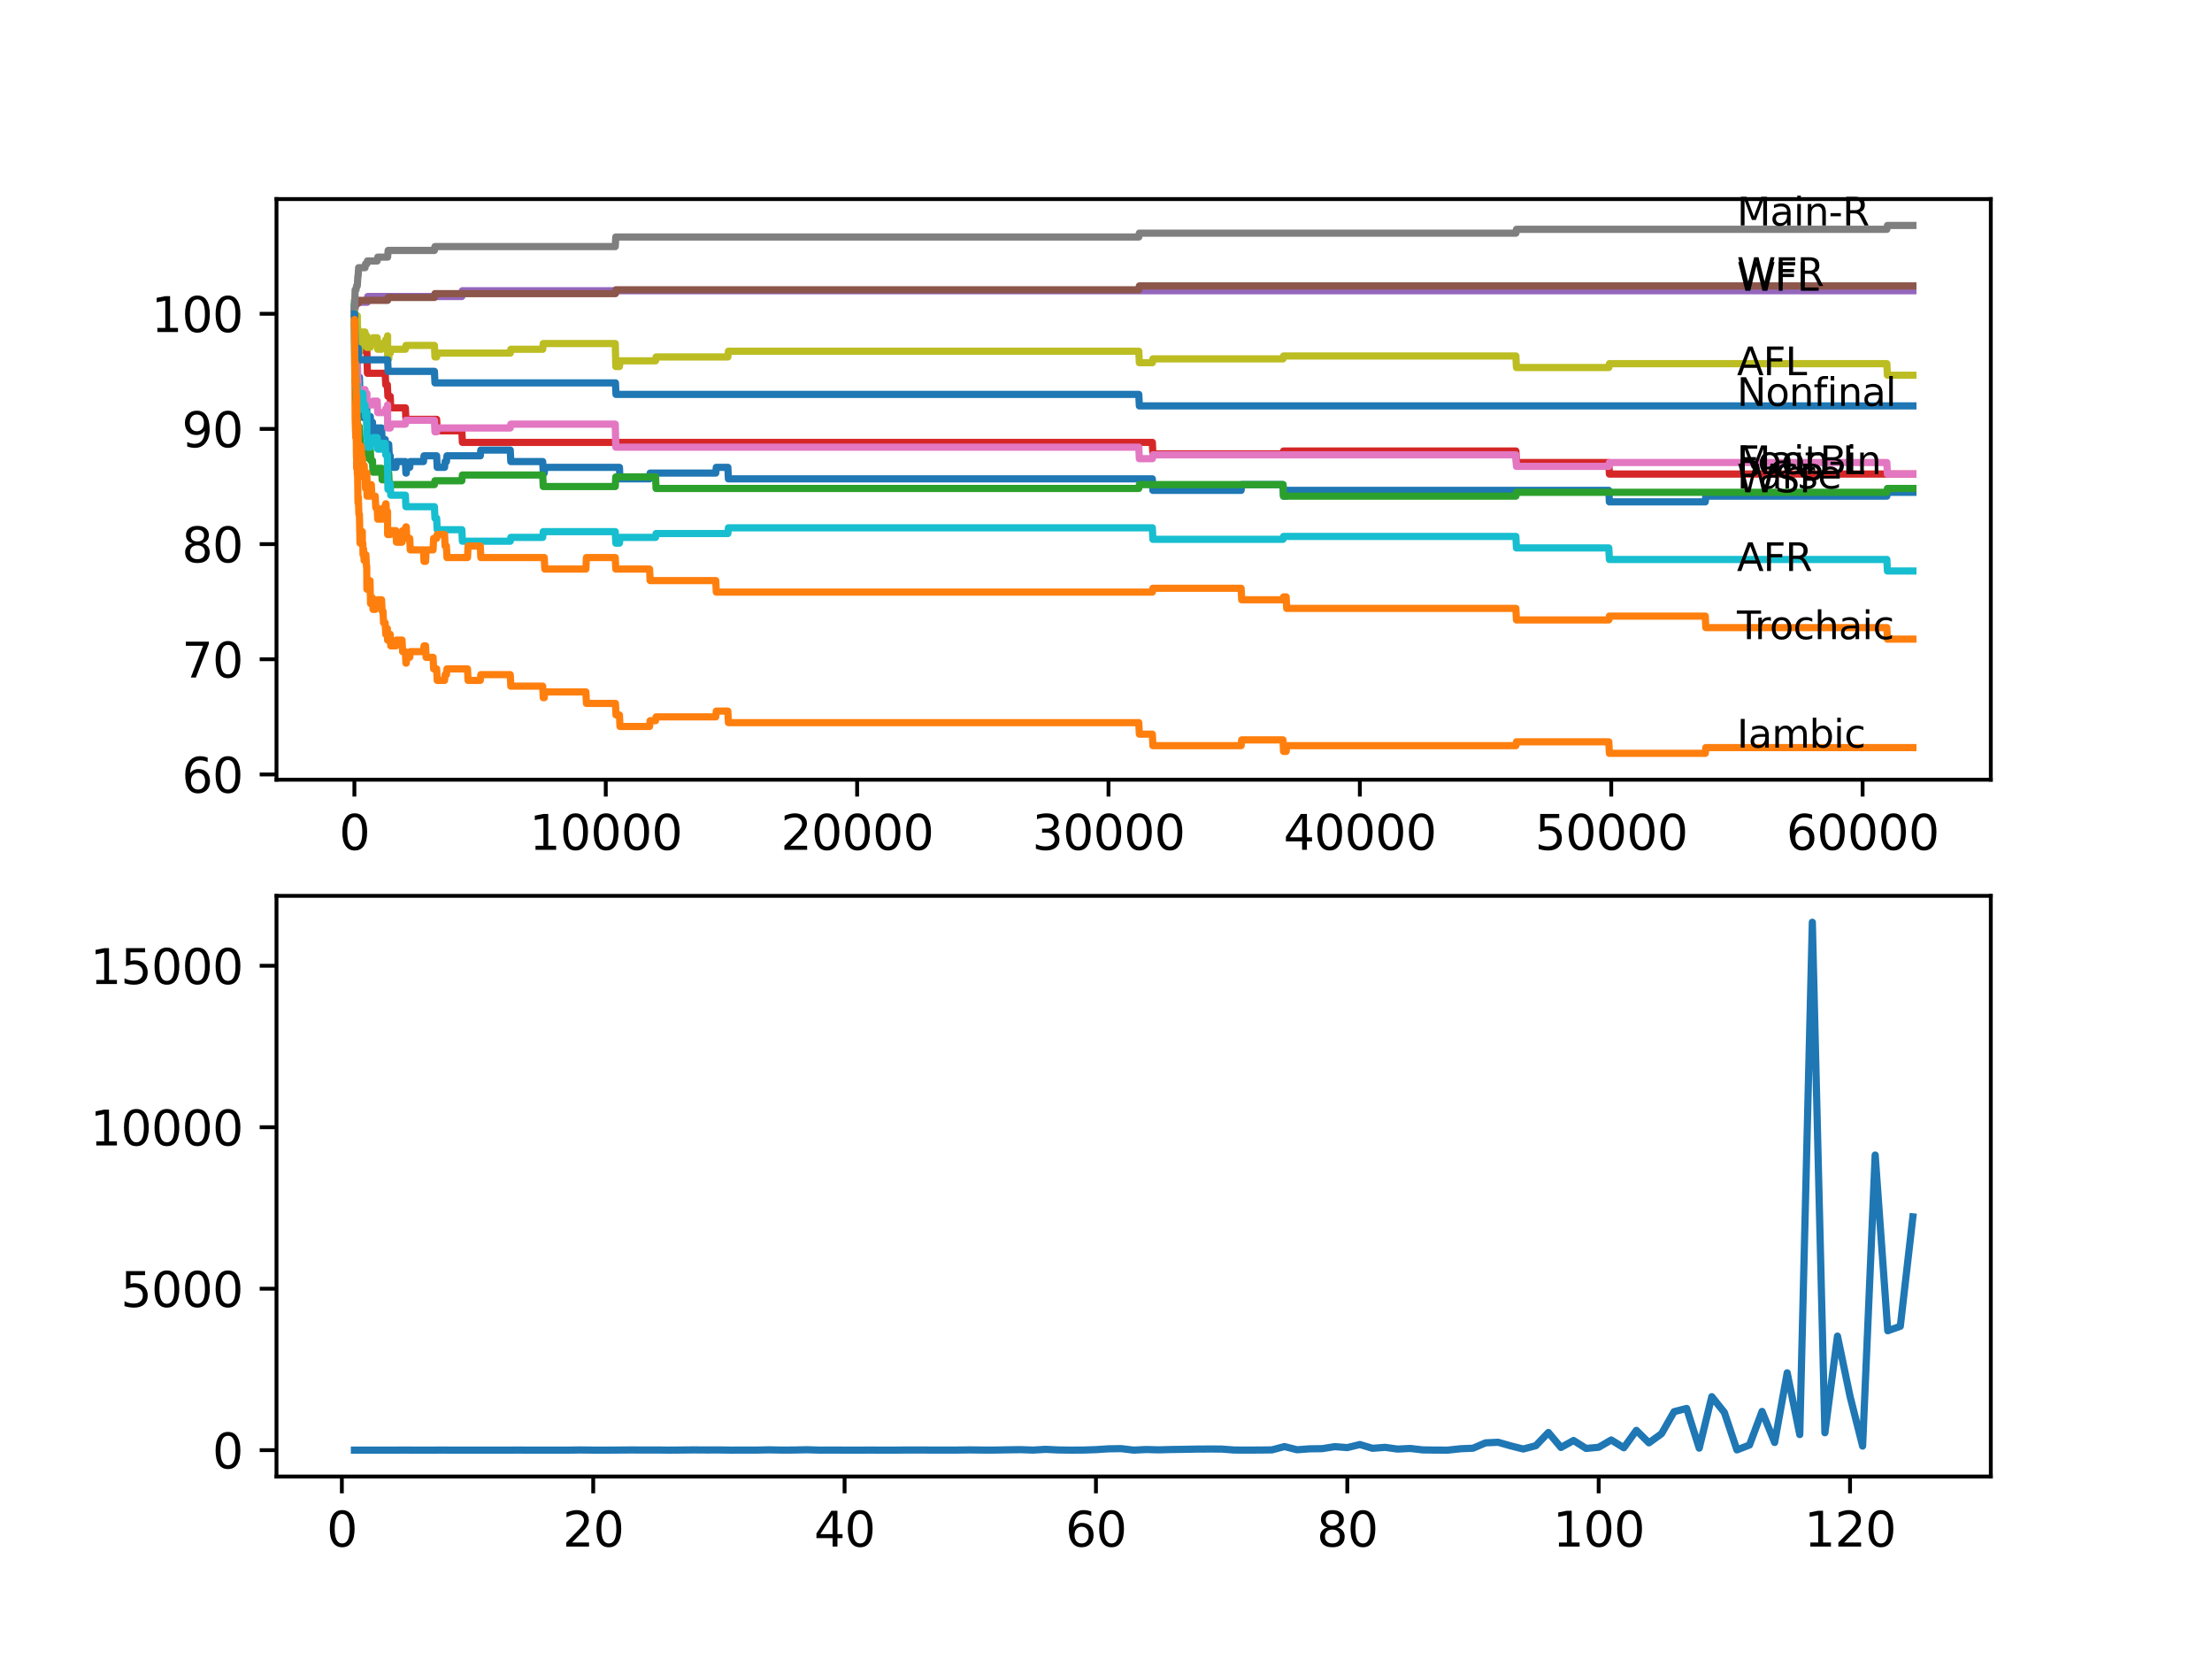 <?xml version="1.0" encoding="utf-8" standalone="no"?>
<!DOCTYPE svg PUBLIC "-//W3C//DTD SVG 1.1//EN"
  "http://www.w3.org/Graphics/SVG/1.1/DTD/svg11.dtd">
<svg xmlns:xlink="http://www.w3.org/1999/xlink" width="460.8pt" height="345.6pt" viewBox="0 0 460.8 345.6" xmlns="http://www.w3.org/2000/svg" version="1.1">
 <defs>
  <style type="text/css">*{stroke-linejoin: round; stroke-linecap: butt}</style>
 </defs>
 <g id="figure_1">
  <g id="patch_1">
   <path d="M 0 345.6 
L 460.8 345.6 
L 460.8 0 
L 0 0 
z
" style="fill: #ffffff"/>
  </g>
  <g id="axes_1">
   <g id="patch_2">
    <path d="M 57.6 162.432 
L 414.72 162.432 
L 414.72 41.472 
L 57.6 41.472 
z
" style="fill: #ffffff"/>
   </g>
   <g id="matplotlib.axis_1">
    <g id="xtick_1">
     <g id="line2d_1">
      <defs>
       <path id="m31c2d20ded" d="M 0 0 
L 0 3.5 
" style="stroke: #000000; stroke-width: 0.8"/>
      </defs>
      <g>
       <use xlink:href="#m31c2d20ded" x="73.827" y="162.432" style="stroke: #000000; stroke-width: 0.8"/>
      </g>
     </g>
     <g id="text_1">
      <!-- 0 -->
      <g transform="translate(70.646 177.03)scale(0.1 -0.1)">
       <defs>
        <path id="DejaVuSans-30" d="M 2034 4250 
Q 1547 4250 1301 3770 
Q 1056 3291 1056 2328 
Q 1056 1369 1301 889 
Q 1547 409 2034 409 
Q 2525 409 2770 889 
Q 3016 1369 3016 2328 
Q 3016 3291 2770 3770 
Q 2525 4250 2034 4250 
z
M 2034 4750 
Q 2819 4750 3233 4129 
Q 3647 3509 3647 2328 
Q 3647 1150 3233 529 
Q 2819 -91 2034 -91 
Q 1250 -91 836 529 
Q 422 1150 422 2328 
Q 422 3509 836 4129 
Q 1250 4750 2034 4750 
z
" transform="scale(0.016)"/>
       </defs>
       <use xlink:href="#DejaVuSans-30"/>
      </g>
     </g>
    </g>
    <g id="xtick_2">
     <g id="line2d_2">
      <g>
       <use xlink:href="#m31c2d20ded" x="126.192" y="162.432" style="stroke: #000000; stroke-width: 0.8"/>
      </g>
     </g>
     <g id="text_2">
      <!-- 10000 -->
      <g transform="translate(110.286 177.03)scale(0.1 -0.1)">
       <defs>
        <path id="DejaVuSans-31" d="M 794 531 
L 1825 531 
L 1825 4091 
L 703 3866 
L 703 4441 
L 1819 4666 
L 2450 4666 
L 2450 531 
L 3481 531 
L 3481 0 
L 794 0 
L 794 531 
z
" transform="scale(0.016)"/>
       </defs>
       <use xlink:href="#DejaVuSans-31"/>
       <use xlink:href="#DejaVuSans-30" x="63.623"/>
       <use xlink:href="#DejaVuSans-30" x="127.246"/>
       <use xlink:href="#DejaVuSans-30" x="190.869"/>
       <use xlink:href="#DejaVuSans-30" x="254.492"/>
      </g>
     </g>
    </g>
    <g id="xtick_3">
     <g id="line2d_3">
      <g>
       <use xlink:href="#m31c2d20ded" x="178.556" y="162.432" style="stroke: #000000; stroke-width: 0.8"/>
      </g>
     </g>
     <g id="text_3">
      <!-- 20000 -->
      <g transform="translate(162.65 177.03)scale(0.1 -0.1)">
       <defs>
        <path id="DejaVuSans-32" d="M 1228 531 
L 3431 531 
L 3431 0 
L 469 0 
L 469 531 
Q 828 903 1448 1529 
Q 2069 2156 2228 2338 
Q 2531 2678 2651 2914 
Q 2772 3150 2772 3378 
Q 2772 3750 2511 3984 
Q 2250 4219 1831 4219 
Q 1534 4219 1204 4116 
Q 875 4013 500 3803 
L 500 4441 
Q 881 4594 1212 4672 
Q 1544 4750 1819 4750 
Q 2544 4750 2975 4387 
Q 3406 4025 3406 3419 
Q 3406 3131 3298 2873 
Q 3191 2616 2906 2266 
Q 2828 2175 2409 1742 
Q 1991 1309 1228 531 
z
" transform="scale(0.016)"/>
       </defs>
       <use xlink:href="#DejaVuSans-32"/>
       <use xlink:href="#DejaVuSans-30" x="63.623"/>
       <use xlink:href="#DejaVuSans-30" x="127.246"/>
       <use xlink:href="#DejaVuSans-30" x="190.869"/>
       <use xlink:href="#DejaVuSans-30" x="254.492"/>
      </g>
     </g>
    </g>
    <g id="xtick_4">
     <g id="line2d_4">
      <g>
       <use xlink:href="#m31c2d20ded" x="230.921" y="162.432" style="stroke: #000000; stroke-width: 0.8"/>
      </g>
     </g>
     <g id="text_4">
      <!-- 30000 -->
      <g transform="translate(215.015 177.03)scale(0.1 -0.1)">
       <defs>
        <path id="DejaVuSans-33" d="M 2597 2516 
Q 3050 2419 3304 2112 
Q 3559 1806 3559 1356 
Q 3559 666 3084 287 
Q 2609 -91 1734 -91 
Q 1441 -91 1130 -33 
Q 819 25 488 141 
L 488 750 
Q 750 597 1062 519 
Q 1375 441 1716 441 
Q 2309 441 2620 675 
Q 2931 909 2931 1356 
Q 2931 1769 2642 2001 
Q 2353 2234 1838 2234 
L 1294 2234 
L 1294 2753 
L 1863 2753 
Q 2328 2753 2575 2939 
Q 2822 3125 2822 3475 
Q 2822 3834 2567 4026 
Q 2313 4219 1838 4219 
Q 1578 4219 1281 4162 
Q 984 4106 628 3988 
L 628 4550 
Q 988 4650 1302 4700 
Q 1616 4750 1894 4750 
Q 2613 4750 3031 4423 
Q 3450 4097 3450 3541 
Q 3450 3153 3228 2886 
Q 3006 2619 2597 2516 
z
" transform="scale(0.016)"/>
       </defs>
       <use xlink:href="#DejaVuSans-33"/>
       <use xlink:href="#DejaVuSans-30" x="63.623"/>
       <use xlink:href="#DejaVuSans-30" x="127.246"/>
       <use xlink:href="#DejaVuSans-30" x="190.869"/>
       <use xlink:href="#DejaVuSans-30" x="254.492"/>
      </g>
     </g>
    </g>
    <g id="xtick_5">
     <g id="line2d_5">
      <g>
       <use xlink:href="#m31c2d20ded" x="283.285" y="162.432" style="stroke: #000000; stroke-width: 0.8"/>
      </g>
     </g>
     <g id="text_5">
      <!-- 40000 -->
      <g transform="translate(267.379 177.03)scale(0.1 -0.1)">
       <defs>
        <path id="DejaVuSans-34" d="M 2419 4116 
L 825 1625 
L 2419 1625 
L 2419 4116 
z
M 2253 4666 
L 3047 4666 
L 3047 1625 
L 3713 1625 
L 3713 1100 
L 3047 1100 
L 3047 0 
L 2419 0 
L 2419 1100 
L 313 1100 
L 313 1709 
L 2253 4666 
z
" transform="scale(0.016)"/>
       </defs>
       <use xlink:href="#DejaVuSans-34"/>
       <use xlink:href="#DejaVuSans-30" x="63.623"/>
       <use xlink:href="#DejaVuSans-30" x="127.246"/>
       <use xlink:href="#DejaVuSans-30" x="190.869"/>
       <use xlink:href="#DejaVuSans-30" x="254.492"/>
      </g>
     </g>
    </g>
    <g id="xtick_6">
     <g id="line2d_6">
      <g>
       <use xlink:href="#m31c2d20ded" x="335.65" y="162.432" style="stroke: #000000; stroke-width: 0.8"/>
      </g>
     </g>
     <g id="text_6">
      <!-- 50000 -->
      <g transform="translate(319.744 177.03)scale(0.1 -0.1)">
       <defs>
        <path id="DejaVuSans-35" d="M 691 4666 
L 3169 4666 
L 3169 4134 
L 1269 4134 
L 1269 2991 
Q 1406 3038 1543 3061 
Q 1681 3084 1819 3084 
Q 2600 3084 3056 2656 
Q 3513 2228 3513 1497 
Q 3513 744 3044 326 
Q 2575 -91 1722 -91 
Q 1428 -91 1123 -41 
Q 819 9 494 109 
L 494 744 
Q 775 591 1075 516 
Q 1375 441 1709 441 
Q 2250 441 2565 725 
Q 2881 1009 2881 1497 
Q 2881 1984 2565 2268 
Q 2250 2553 1709 2553 
Q 1456 2553 1204 2497 
Q 953 2441 691 2322 
L 691 4666 
z
" transform="scale(0.016)"/>
       </defs>
       <use xlink:href="#DejaVuSans-35"/>
       <use xlink:href="#DejaVuSans-30" x="63.623"/>
       <use xlink:href="#DejaVuSans-30" x="127.246"/>
       <use xlink:href="#DejaVuSans-30" x="190.869"/>
       <use xlink:href="#DejaVuSans-30" x="254.492"/>
      </g>
     </g>
    </g>
    <g id="xtick_7">
     <g id="line2d_7">
      <g>
       <use xlink:href="#m31c2d20ded" x="388.014" y="162.432" style="stroke: #000000; stroke-width: 0.8"/>
      </g>
     </g>
     <g id="text_7">
      <!-- 60000 -->
      <g transform="translate(372.108 177.03)scale(0.1 -0.1)">
       <defs>
        <path id="DejaVuSans-36" d="M 2113 2584 
Q 1688 2584 1439 2293 
Q 1191 2003 1191 1497 
Q 1191 994 1439 701 
Q 1688 409 2113 409 
Q 2538 409 2786 701 
Q 3034 994 3034 1497 
Q 3034 2003 2786 2293 
Q 2538 2584 2113 2584 
z
M 3366 4563 
L 3366 3988 
Q 3128 4100 2886 4159 
Q 2644 4219 2406 4219 
Q 1781 4219 1451 3797 
Q 1122 3375 1075 2522 
Q 1259 2794 1537 2939 
Q 1816 3084 2150 3084 
Q 2853 3084 3261 2657 
Q 3669 2231 3669 1497 
Q 3669 778 3244 343 
Q 2819 -91 2113 -91 
Q 1303 -91 875 529 
Q 447 1150 447 2328 
Q 447 3434 972 4092 
Q 1497 4750 2381 4750 
Q 2619 4750 2861 4703 
Q 3103 4656 3366 4563 
z
" transform="scale(0.016)"/>
       </defs>
       <use xlink:href="#DejaVuSans-36"/>
       <use xlink:href="#DejaVuSans-30" x="63.623"/>
       <use xlink:href="#DejaVuSans-30" x="127.246"/>
       <use xlink:href="#DejaVuSans-30" x="190.869"/>
       <use xlink:href="#DejaVuSans-30" x="254.492"/>
      </g>
     </g>
    </g>
   </g>
   <g id="matplotlib.axis_2">
    <g id="ytick_1">
     <g id="line2d_8">
      <defs>
       <path id="md3eff3befd" d="M 0 0 
L -3.5 0 
" style="stroke: #000000; stroke-width: 0.8"/>
      </defs>
      <g>
       <use xlink:href="#md3eff3befd" x="57.6" y="161.332" style="stroke: #000000; stroke-width: 0.8"/>
      </g>
     </g>
     <g id="text_8">
      <!-- 60 -->
      <g transform="translate(37.875 165.132)scale(0.1 -0.1)">
       <use xlink:href="#DejaVuSans-36"/>
       <use xlink:href="#DejaVuSans-30" x="63.623"/>
      </g>
     </g>
    </g>
    <g id="ytick_2">
     <g id="line2d_9">
      <g>
       <use xlink:href="#md3eff3befd" x="57.6" y="137.34" style="stroke: #000000; stroke-width: 0.8"/>
      </g>
     </g>
     <g id="text_9">
      <!-- 70 -->
      <g transform="translate(37.875 141.14)scale(0.1 -0.1)">
       <defs>
        <path id="DejaVuSans-37" d="M 525 4666 
L 3525 4666 
L 3525 4397 
L 1831 0 
L 1172 0 
L 2766 4134 
L 525 4134 
L 525 4666 
z
" transform="scale(0.016)"/>
       </defs>
       <use xlink:href="#DejaVuSans-37"/>
       <use xlink:href="#DejaVuSans-30" x="63.623"/>
      </g>
     </g>
    </g>
    <g id="ytick_3">
     <g id="line2d_10">
      <g>
       <use xlink:href="#md3eff3befd" x="57.6" y="113.348" style="stroke: #000000; stroke-width: 0.8"/>
      </g>
     </g>
     <g id="text_10">
      <!-- 80 -->
      <g transform="translate(37.875 117.147)scale(0.1 -0.1)">
       <defs>
        <path id="DejaVuSans-38" d="M 2034 2216 
Q 1584 2216 1326 1975 
Q 1069 1734 1069 1313 
Q 1069 891 1326 650 
Q 1584 409 2034 409 
Q 2484 409 2743 651 
Q 3003 894 3003 1313 
Q 3003 1734 2745 1975 
Q 2488 2216 2034 2216 
z
M 1403 2484 
Q 997 2584 770 2862 
Q 544 3141 544 3541 
Q 544 4100 942 4425 
Q 1341 4750 2034 4750 
Q 2731 4750 3128 4425 
Q 3525 4100 3525 3541 
Q 3525 3141 3298 2862 
Q 3072 2584 2669 2484 
Q 3125 2378 3379 2068 
Q 3634 1759 3634 1313 
Q 3634 634 3220 271 
Q 2806 -91 2034 -91 
Q 1263 -91 848 271 
Q 434 634 434 1313 
Q 434 1759 690 2068 
Q 947 2378 1403 2484 
z
M 1172 3481 
Q 1172 3119 1398 2916 
Q 1625 2713 2034 2713 
Q 2441 2713 2670 2916 
Q 2900 3119 2900 3481 
Q 2900 3844 2670 4047 
Q 2441 4250 2034 4250 
Q 1625 4250 1398 4047 
Q 1172 3844 1172 3481 
z
" transform="scale(0.016)"/>
       </defs>
       <use xlink:href="#DejaVuSans-38"/>
       <use xlink:href="#DejaVuSans-30" x="63.623"/>
      </g>
     </g>
    </g>
    <g id="ytick_4">
     <g id="line2d_11">
      <g>
       <use xlink:href="#md3eff3befd" x="57.6" y="89.356" style="stroke: #000000; stroke-width: 0.8"/>
      </g>
     </g>
     <g id="text_11">
      <!-- 90 -->
      <g transform="translate(37.875 93.155)scale(0.1 -0.1)">
       <defs>
        <path id="DejaVuSans-39" d="M 703 97 
L 703 672 
Q 941 559 1184 500 
Q 1428 441 1663 441 
Q 2288 441 2617 861 
Q 2947 1281 2994 2138 
Q 2813 1869 2534 1725 
Q 2256 1581 1919 1581 
Q 1219 1581 811 2004 
Q 403 2428 403 3163 
Q 403 3881 828 4315 
Q 1253 4750 1959 4750 
Q 2769 4750 3195 4129 
Q 3622 3509 3622 2328 
Q 3622 1225 3098 567 
Q 2575 -91 1691 -91 
Q 1453 -91 1209 -44 
Q 966 3 703 97 
z
M 1959 2075 
Q 2384 2075 2632 2365 
Q 2881 2656 2881 3163 
Q 2881 3666 2632 3958 
Q 2384 4250 1959 4250 
Q 1534 4250 1286 3958 
Q 1038 3666 1038 3163 
Q 1038 2656 1286 2365 
Q 1534 2075 1959 2075 
z
" transform="scale(0.016)"/>
       </defs>
       <use xlink:href="#DejaVuSans-39"/>
       <use xlink:href="#DejaVuSans-30" x="63.623"/>
      </g>
     </g>
    </g>
    <g id="ytick_5">
     <g id="line2d_12">
      <g>
       <use xlink:href="#md3eff3befd" x="57.6" y="65.364" style="stroke: #000000; stroke-width: 0.8"/>
      </g>
     </g>
     <g id="text_12">
      <!-- 100 -->
      <g transform="translate(31.512 69.163)scale(0.1 -0.1)">
       <use xlink:href="#DejaVuSans-31"/>
       <use xlink:href="#DejaVuSans-30" x="63.623"/>
       <use xlink:href="#DejaVuSans-30" x="127.246"/>
      </g>
     </g>
    </g>
   </g>
   <g id="line2d_13">
    <path d="M 73.833 64.564 
L 73.838 63.365 
L 73.911 70.762 
L 73.917 70.762 
L 73.979 69.963 
L 74 74.761 
L 74.026 74.761 
L 74.147 79.959 
L 74.199 79.959 
L 74.22 77.56 
L 74.236 82.358 
L 74.304 81.159 
L 74.314 81.159 
L 74.435 77.96 
L 74.461 77.96 
L 74.576 81.559 
L 74.582 81.559 
L 74.697 79.759 
L 74.733 79.759 
L 74.849 78.56 
L 74.875 78.56 
L 74.99 82.159 
L 75.011 82.159 
L 75.126 84.558 
L 75.226 84.558 
L 75.341 83.358 
L 75.472 83.358 
L 75.477 82.159 
L 75.482 84.558 
L 75.576 84.558 
L 75.582 84.558 
L 75.629 86.957 
L 75.692 85.757 
L 75.864 85.757 
L 75.98 84.558 
L 76.037 84.558 
L 76.152 83.758 
L 76.399 83.758 
L 76.43 88.556 
L 76.514 86.757 
L 77.137 86.757 
L 77.252 89.156 
L 77.352 89.156 
L 77.467 87.957 
L 77.592 87.957 
L 77.708 90.356 
L 78.163 90.356 
L 78.278 89.156 
L 79.488 89.156 
L 79.603 91.555 
L 80.242 91.555 
L 80.357 93.955 
L 80.415 93.955 
L 80.53 92.755 
L 80.692 92.755 
L 80.734 95.154 
L 80.755 92.555 
L 80.802 92.555 
L 80.975 92.555 
L 81.09 94.954 
L 81.289 94.954 
L 81.405 97.354 
L 82.473 97.354 
L 82.588 96.154 
L 84.447 96.154 
L 84.562 98.553 
L 84.63 98.553 
L 84.745 97.354 
L 85.353 97.354 
L 85.468 96.154 
L 88.217 96.154 
L 88.332 94.954 
L 90.961 94.954 
L 91.076 97.354 
L 92.611 97.354 
L 92.726 96.154 
L 92.998 96.154 
L 93.113 94.954 
L 100.052 94.954 
L 100.167 93.755 
L 106.293 93.755 
L 106.409 96.154 
L 113.054 96.154 
L 113.169 98.553 
L 113.378 98.553 
L 113.494 97.354 
L 129.041 97.354 
L 129.156 99.753 
L 135.319 99.753 
L 135.434 98.553 
L 149.101 98.553 
L 149.217 97.354 
L 151.625 97.354 
L 151.741 99.753 
L 240.053 99.753 
L 240.169 102.152 
L 258.548 102.152 
L 258.664 100.952 
L 267.272 100.952 
L 267.388 103.352 
L 267.932 103.352 
L 268.047 102.152 
L 335.147 102.152 
L 335.262 104.551 
L 355.234 104.551 
L 355.349 103.352 
L 393.068 103.352 
L 393.183 102.552 
L 398.487 102.552 
L 398.487 102.552 
" clip-path="url(#pfa96a3411e)" style="fill: none; stroke: #1f77b4; stroke-width: 1.5; stroke-linecap: square"/>
   </g>
   <g id="line2d_14">
    <path d="M 73.833 65.364 
L 73.99 87.557 
L 73.995 87.557 
L 74.11 91.156 
L 74.142 91.156 
L 74.21 90.356 
L 74.257 95.154 
L 74.283 95.154 
L 74.294 97.553 
L 74.388 93.955 
L 74.393 96.354 
L 74.409 96.354 
L 74.414 95.154 
L 74.44 98.753 
L 74.498 98.753 
L 74.582 104.751 
L 74.618 103.551 
L 74.65 103.551 
L 74.765 107.15 
L 74.875 107.15 
L 74.995 113.148 
L 75.226 113.148 
L 75.341 111.949 
L 75.472 111.949 
L 75.477 110.749 
L 75.482 113.148 
L 75.576 113.148 
L 75.582 113.148 
L 75.629 115.548 
L 75.692 114.348 
L 75.734 114.348 
L 75.849 116.747 
L 75.864 116.747 
L 75.98 115.548 
L 76.221 115.548 
L 76.336 117.947 
L 76.399 117.947 
L 76.43 122.745 
L 76.514 120.946 
L 77.074 120.946 
L 77.195 125.744 
L 77.352 125.744 
L 77.467 124.545 
L 77.592 124.545 
L 77.708 126.944 
L 78.163 126.944 
L 78.278 125.744 
L 78.577 125.744 
L 78.692 124.944 
L 79.488 124.944 
L 79.603 127.344 
L 79.787 127.344 
L 79.902 129.743 
L 80.242 129.743 
L 80.357 132.142 
L 80.415 132.142 
L 80.53 130.942 
L 80.692 130.942 
L 80.734 133.342 
L 80.802 132.142 
L 81.289 132.142 
L 81.405 134.541 
L 82.473 134.541 
L 82.588 133.342 
L 83.751 133.342 
L 83.866 135.741 
L 84.447 135.741 
L 84.562 138.14 
L 84.63 138.14 
L 84.745 136.94 
L 85.353 136.94 
L 85.468 135.741 
L 88.217 135.741 
L 88.332 134.541 
L 88.652 134.541 
L 88.767 136.94 
L 90.218 136.94 
L 90.333 139.34 
L 90.961 139.34 
L 91.076 141.739 
L 92.611 141.739 
L 92.726 140.539 
L 92.998 140.539 
L 93.113 139.34 
L 97.392 139.34 
L 97.507 141.739 
L 100.052 141.739 
L 100.167 140.539 
L 106.293 140.539 
L 106.409 142.938 
L 113.054 142.938 
L 113.169 145.338 
L 113.378 145.338 
L 113.494 144.138 
L 122.05 144.138 
L 122.165 146.537 
L 128.208 146.537 
L 128.323 148.936 
L 129.041 148.936 
L 129.156 151.336 
L 135.319 151.336 
L 135.434 150.136 
L 136.56 150.136 
L 136.675 149.336 
L 149.101 149.336 
L 149.217 148.137 
L 151.625 148.137 
L 151.741 150.536 
L 237.231 150.536 
L 237.346 152.935 
L 240.053 152.935 
L 240.169 155.334 
L 258.548 155.334 
L 258.664 154.135 
L 267.272 154.135 
L 267.388 156.534 
L 267.932 156.534 
L 268.047 155.334 
L 315.788 155.334 
L 315.903 154.535 
L 335.147 154.535 
L 335.262 156.934 
L 355.234 156.934 
L 355.349 155.734 
L 398.487 155.734 
L 398.487 155.734 
" clip-path="url(#pfa96a3411e)" style="fill: none; stroke: #ff7f0e; stroke-width: 1.5; stroke-linecap: square"/>
   </g>
   <g id="line2d_15">
    <path d="M 73.833 64.564 
L 73.848 62.565 
L 73.927 67.963 
L 74.058 79.16 
L 74.074 79.16 
L 74.079 78.36 
L 74.147 83.158 
L 74.157 83.158 
L 74.22 83.158 
L 74.335 85.557 
L 74.403 85.557 
L 74.487 89.556 
L 74.519 88.356 
L 74.524 88.356 
L 74.597 90.756 
L 74.634 89.556 
L 74.65 89.556 
L 74.765 88.956 
L 74.875 88.956 
L 74.99 91.356 
L 75.011 91.356 
L 75.126 93.755 
L 76.037 93.755 
L 76.152 92.955 
L 76.399 92.955 
L 76.43 95.354 
L 76.509 93.555 
L 77.137 93.555 
L 77.252 95.954 
L 77.592 95.954 
L 77.708 98.353 
L 78.577 98.353 
L 78.692 97.553 
L 79.488 97.553 
L 79.603 99.953 
L 80.745 99.953 
L 80.86 98.553 
L 80.975 98.553 
L 81.09 100.952 
L 90.495 100.952 
L 90.61 100.153 
L 96.208 100.153 
L 96.323 98.953 
L 113.054 98.953 
L 113.169 101.352 
L 128.166 101.352 
L 128.281 99.353 
L 136.56 99.353 
L 136.675 101.752 
L 237.231 101.752 
L 237.346 100.952 
L 267.272 100.952 
L 267.388 103.352 
L 315.788 103.352 
L 315.903 102.552 
L 393.068 102.552 
L 393.183 101.752 
L 398.487 101.752 
L 398.487 101.752 
" clip-path="url(#pfa96a3411e)" style="fill: none; stroke: #2ca02c; stroke-width: 1.5; stroke-linecap: square"/>
   </g>
   <g id="line2d_16">
    <path d="M 73.833 65.364 
L 73.917 65.364 
L 73.927 67.763 
L 74.026 66.364 
L 74.1 66.364 
L 74.142 68.763 
L 74.21 68.163 
L 74.231 68.163 
L 74.346 70.562 
L 75.582 70.562 
L 75.697 72.962 
L 76.42 72.962 
L 76.54 77.76 
L 80.242 77.76 
L 80.357 80.159 
L 80.692 80.159 
L 80.808 82.558 
L 81.289 82.558 
L 81.405 84.958 
L 84.447 84.958 
L 84.562 87.357 
L 90.961 87.357 
L 91.076 89.756 
L 96.208 89.756 
L 96.323 92.155 
L 240.053 92.155 
L 240.169 94.554 
L 267.272 94.554 
L 267.388 93.955 
L 315.788 93.955 
L 315.903 96.354 
L 335.147 96.354 
L 335.262 98.753 
L 398.487 98.753 
L 398.487 98.753 
" clip-path="url(#pfa96a3411e)" style="fill: none; stroke: #d62728; stroke-width: 1.5; stroke-linecap: square"/>
   </g>
   <g id="line2d_17">
    <path d="M 73.833 64.564 
L 73.869 64.564 
L 73.985 63.765 
L 74.074 63.765 
L 74.189 62.965 
L 76.493 62.965 
L 76.608 61.765 
L 96.208 61.765 
L 96.323 60.566 
L 398.487 60.566 
L 398.487 60.566 
" clip-path="url(#pfa96a3411e)" style="fill: none; stroke: #9467bd; stroke-width: 1.5; stroke-linecap: square"/>
   </g>
   <g id="line2d_18">
    <path d="M 73.833 65.364 
L 73.88 65.364 
L 74.006 63.165 
L 74.65 63.165 
L 74.765 62.565 
L 80.75 62.565 
L 80.865 61.965 
L 90.495 61.965 
L 90.61 61.165 
L 128.208 61.165 
L 128.323 60.366 
L 237.231 60.366 
L 237.346 59.566 
L 398.487 59.566 
L 398.487 59.566 
" clip-path="url(#pfa96a3411e)" style="fill: none; stroke: #8c564b; stroke-width: 1.5; stroke-linecap: square"/>
   </g>
   <g id="line2d_19">
    <path d="M 73.833 65.364 
L 73.838 65.364 
L 73.843 64.564 
L 73.896 70.962 
L 73.901 70.163 
L 73.979 75.961 
L 74.016 74.361 
L 74.1 74.361 
L 74.168 73.561 
L 74.173 75.961 
L 74.199 75.961 
L 74.22 75.961 
L 74.341 74.561 
L 74.43 74.561 
L 74.55 79.359 
L 74.597 79.359 
L 74.718 84.158 
L 74.875 84.158 
L 74.995 82.758 
L 75.477 82.758 
L 75.597 81.159 
L 76.037 81.159 
L 76.152 83.558 
L 76.399 83.558 
L 76.43 81.959 
L 76.435 84.358 
L 76.503 84.358 
L 77.592 84.358 
L 77.708 83.558 
L 78.577 83.558 
L 78.692 85.957 
L 80.242 85.957 
L 80.357 85.158 
L 80.692 85.158 
L 80.745 84.358 
L 80.755 89.156 
L 80.776 89.156 
L 81.289 89.156 
L 81.405 88.356 
L 84.447 88.356 
L 84.562 87.557 
L 90.495 87.557 
L 90.61 89.956 
L 90.961 89.956 
L 91.076 89.156 
L 106.293 89.156 
L 106.409 88.356 
L 128.166 88.356 
L 128.287 93.155 
L 237.231 93.155 
L 237.346 95.554 
L 240.053 95.554 
L 240.169 94.754 
L 315.788 94.754 
L 315.903 97.154 
L 335.147 97.154 
L 335.262 96.354 
L 393.068 96.354 
L 393.183 98.753 
L 398.487 98.753 
L 398.487 98.753 
" clip-path="url(#pfa96a3411e)" style="fill: none; stroke: #e377c2; stroke-width: 1.5; stroke-linecap: square"/>
   </g>
   <g id="line2d_20">
    <path d="M 73.833 65.364 
L 73.843 65.364 
L 73.985 60.366 
L 74.168 60.366 
L 74.283 59.566 
L 74.43 59.566 
L 74.55 57.567 
L 74.597 57.567 
L 74.712 55.767 
L 76.037 55.767 
L 76.152 54.968 
L 76.43 54.968 
L 76.545 54.368 
L 78.577 54.368 
L 78.692 53.568 
L 80.745 53.568 
L 80.86 52.168 
L 90.495 52.168 
L 90.61 51.369 
L 128.166 51.369 
L 128.281 49.369 
L 237.231 49.369 
L 237.346 48.57 
L 315.788 48.57 
L 315.903 47.77 
L 393.068 47.77 
L 393.183 46.97 
L 398.487 46.97 
L 398.487 46.97 
" clip-path="url(#pfa96a3411e)" style="fill: none; stroke: #7f7f7f; stroke-width: 1.5; stroke-linecap: square"/>
   </g>
   <g id="line2d_21">
    <path d="M 73.833 65.364 
L 73.922 75.361 
L 73.958 72.962 
L 73.969 72.962 
L 73.979 74.561 
L 74.095 70.562 
L 74.1 70.562 
L 74.225 67.763 
L 74.231 67.763 
L 74.346 66.964 
L 74.403 66.964 
L 74.43 65.764 
L 74.493 69.363 
L 74.503 69.363 
L 74.524 69.363 
L 74.597 68.563 
L 74.602 70.962 
L 74.623 70.962 
L 74.65 70.962 
L 74.765 73.361 
L 74.875 73.361 
L 74.995 71.962 
L 75.011 71.962 
L 75.126 70.762 
L 75.477 70.762 
L 75.597 69.163 
L 76.037 69.163 
L 76.152 71.562 
L 76.399 71.562 
L 76.43 69.963 
L 76.435 72.362 
L 76.503 72.362 
L 77.137 72.362 
L 77.252 71.162 
L 77.592 71.162 
L 77.708 70.362 
L 78.577 70.362 
L 78.692 72.762 
L 79.488 72.762 
L 79.603 71.562 
L 80.242 71.562 
L 80.357 70.762 
L 80.692 70.762 
L 80.745 69.963 
L 80.755 74.761 
L 80.776 74.761 
L 80.975 74.761 
L 81.09 73.561 
L 81.289 73.561 
L 81.405 72.762 
L 84.447 72.762 
L 84.562 71.962 
L 90.495 71.962 
L 90.61 74.361 
L 90.961 74.361 
L 91.076 73.561 
L 106.293 73.561 
L 106.409 72.762 
L 113.054 72.762 
L 113.169 71.562 
L 128.166 71.562 
L 128.287 76.36 
L 129.041 76.36 
L 129.156 75.161 
L 136.56 75.161 
L 136.675 74.361 
L 151.625 74.361 
L 151.741 73.162 
L 237.231 73.162 
L 237.346 75.561 
L 240.053 75.561 
L 240.169 74.761 
L 267.272 74.761 
L 267.388 74.161 
L 315.788 74.161 
L 315.903 76.56 
L 335.147 76.56 
L 335.262 75.761 
L 393.068 75.761 
L 393.183 78.16 
L 398.487 78.16 
L 398.487 78.16 
" clip-path="url(#pfa96a3411e)" style="fill: none; stroke: #bcbd22; stroke-width: 1.5; stroke-linecap: square"/>
   </g>
   <g id="line2d_22">
    <path d="M 73.833 67.763 
L 73.922 77.76 
L 73.958 75.361 
L 73.969 75.361 
L 73.979 76.96 
L 74.074 74.161 
L 74.194 79.559 
L 74.22 79.559 
L 74.231 78.96 
L 74.236 81.359 
L 74.314 81.359 
L 74.403 81.359 
L 74.43 80.159 
L 74.493 83.758 
L 74.503 83.758 
L 74.524 83.758 
L 74.597 82.958 
L 74.602 85.357 
L 74.623 85.357 
L 74.875 85.357 
L 74.995 83.958 
L 75.011 83.958 
L 75.126 82.758 
L 75.477 82.758 
L 75.582 81.959 
L 75.697 84.358 
L 76.037 84.358 
L 76.152 86.757 
L 76.399 86.757 
L 76.42 85.957 
L 76.435 90.756 
L 76.482 90.756 
L 76.493 90.756 
L 76.608 93.155 
L 77.137 93.155 
L 77.252 91.955 
L 77.592 91.955 
L 77.708 91.156 
L 78.577 91.156 
L 78.692 93.555 
L 79.488 93.555 
L 79.603 92.355 
L 80.242 92.355 
L 80.357 94.754 
L 80.692 94.754 
L 80.818 101.952 
L 80.975 101.952 
L 81.09 100.752 
L 81.289 100.752 
L 81.405 103.152 
L 84.447 103.152 
L 84.562 105.551 
L 90.495 105.551 
L 90.61 107.95 
L 90.961 107.95 
L 91.076 110.349 
L 96.208 110.349 
L 96.323 112.748 
L 106.293 112.748 
L 106.409 111.949 
L 113.054 111.949 
L 113.169 110.749 
L 128.166 110.749 
L 128.281 113.148 
L 129.041 113.148 
L 129.156 111.949 
L 136.56 111.949 
L 136.675 111.149 
L 151.625 111.149 
L 151.741 109.949 
L 240.053 109.949 
L 240.169 112.349 
L 267.272 112.349 
L 267.388 111.749 
L 315.788 111.749 
L 315.903 114.148 
L 335.147 114.148 
L 335.262 116.547 
L 393.068 116.547 
L 393.183 118.946 
L 398.487 118.946 
L 398.487 118.946 
" clip-path="url(#pfa96a3411e)" style="fill: none; stroke: #17becf; stroke-width: 1.5; stroke-linecap: square"/>
   </g>
   <g id="line2d_23">
    <path d="M 73.833 65.364 
L 73.88 65.364 
L 74.006 72.562 
L 74.65 72.562 
L 74.765 74.961 
L 80.75 74.961 
L 80.865 77.36 
L 90.495 77.36 
L 90.61 79.759 
L 128.208 79.759 
L 128.323 82.159 
L 237.231 82.159 
L 237.346 84.558 
L 398.487 84.558 
L 398.487 84.558 
" clip-path="url(#pfa96a3411e)" style="fill: none; stroke: #1f77b4; stroke-width: 1.5; stroke-linecap: square"/>
   </g>
   <g id="line2d_24">
    <path d="M 73.833 67.763 
L 73.859 67.763 
L 73.88 66.564 
L 73.911 76.161 
L 73.922 76.161 
L 73.927 78.56 
L 73.937 75.561 
L 74.026 75.561 
L 74.047 75.561 
L 74.1 80.359 
L 74.163 78.96 
L 74.168 78.96 
L 74.22 86.157 
L 74.283 84.758 
L 74.294 82.358 
L 74.32 87.157 
L 74.383 87.157 
L 74.498 91.955 
L 74.582 88.756 
L 74.602 93.555 
L 74.733 93.555 
L 74.744 95.954 
L 74.843 93.555 
L 74.875 93.555 
L 74.911 95.354 
L 74.99 92.955 
L 75.226 92.955 
L 75.341 95.354 
L 75.472 95.354 
L 75.582 97.753 
L 75.629 96.954 
L 75.634 99.353 
L 75.681 99.353 
L 75.734 99.353 
L 75.849 96.954 
L 75.864 96.954 
L 75.98 99.353 
L 76.037 99.353 
L 76.152 101.752 
L 76.221 101.752 
L 76.336 99.353 
L 76.42 99.353 
L 76.43 98.553 
L 76.456 103.352 
L 76.503 103.352 
L 77.074 103.352 
L 77.189 100.952 
L 77.352 100.952 
L 77.467 103.352 
L 78.163 103.352 
L 78.278 105.751 
L 78.577 105.751 
L 78.692 108.15 
L 79.787 108.15 
L 79.902 105.751 
L 80.242 105.751 
L 80.357 104.951 
L 80.415 104.951 
L 80.53 107.35 
L 80.692 107.35 
L 80.734 106.55 
L 80.75 111.349 
L 80.776 111.349 
L 81.289 111.349 
L 81.405 110.549 
L 82.473 110.549 
L 82.588 112.948 
L 83.751 112.948 
L 83.866 110.549 
L 84.447 110.549 
L 84.562 109.749 
L 84.63 109.749 
L 84.745 112.149 
L 85.353 112.149 
L 85.468 114.548 
L 88.217 114.548 
L 88.332 116.947 
L 88.652 116.947 
L 88.767 114.548 
L 90.218 114.548 
L 90.333 112.149 
L 90.961 112.149 
L 91.076 111.349 
L 92.611 111.349 
L 92.726 113.748 
L 92.998 113.748 
L 93.113 116.147 
L 97.392 116.147 
L 97.507 113.748 
L 100.052 113.748 
L 100.167 116.147 
L 113.378 116.147 
L 113.494 118.547 
L 122.05 118.547 
L 122.165 116.147 
L 128.166 116.147 
L 128.281 118.547 
L 135.319 118.547 
L 135.434 120.946 
L 149.101 120.946 
L 149.217 123.345 
L 240.053 123.345 
L 240.169 122.545 
L 258.548 122.545 
L 258.664 124.944 
L 267.272 124.944 
L 267.388 124.345 
L 267.932 124.345 
L 268.047 126.744 
L 315.788 126.744 
L 315.903 129.143 
L 335.147 129.143 
L 335.262 128.343 
L 355.234 128.343 
L 355.349 130.742 
L 393.068 130.742 
L 393.183 133.142 
L 398.487 133.142 
L 398.487 133.142 
" clip-path="url(#pfa96a3411e)" style="fill: none; stroke: #ff7f0e; stroke-width: 1.5; stroke-linecap: square"/>
   </g>
   <g id="patch_3">
    <path d="M 57.6 162.432 
L 57.6 41.472 
" style="fill: none; stroke: #000000; stroke-width: 0.8; stroke-linejoin: miter; stroke-linecap: square"/>
   </g>
   <g id="patch_4">
    <path d="M 414.72 162.432 
L 414.72 41.472 
" style="fill: none; stroke: #000000; stroke-width: 0.8; stroke-linejoin: miter; stroke-linecap: square"/>
   </g>
   <g id="patch_5">
    <path d="M 57.6 162.432 
L 414.72 162.432 
" style="fill: none; stroke: #000000; stroke-width: 0.8; stroke-linejoin: miter; stroke-linecap: square"/>
   </g>
   <g id="patch_6">
    <path d="M 57.6 41.472 
L 414.72 41.472 
" style="fill: none; stroke: #000000; stroke-width: 0.8; stroke-linejoin: miter; stroke-linecap: square"/>
   </g>
   <g id="text_13">
    <!-- WSP -->
    <g transform="translate(361.832 102.552)scale(0.08 -0.08)">
     <defs>
      <path id="DejaVuSans-57" d="M 213 4666 
L 850 4666 
L 1831 722 
L 2809 4666 
L 3519 4666 
L 4500 722 
L 5478 4666 
L 6119 4666 
L 4947 0 
L 4153 0 
L 3169 4050 
L 2175 0 
L 1381 0 
L 213 4666 
z
" transform="scale(0.016)"/>
      <path id="DejaVuSans-53" d="M 3425 4513 
L 3425 3897 
Q 3066 4069 2747 4153 
Q 2428 4238 2131 4238 
Q 1616 4238 1336 4038 
Q 1056 3838 1056 3469 
Q 1056 3159 1242 3001 
Q 1428 2844 1947 2747 
L 2328 2669 
Q 3034 2534 3370 2195 
Q 3706 1856 3706 1288 
Q 3706 609 3251 259 
Q 2797 -91 1919 -91 
Q 1588 -91 1214 -16 
Q 841 59 441 206 
L 441 856 
Q 825 641 1194 531 
Q 1563 422 1919 422 
Q 2459 422 2753 634 
Q 3047 847 3047 1241 
Q 3047 1584 2836 1778 
Q 2625 1972 2144 2069 
L 1759 2144 
Q 1053 2284 737 2584 
Q 422 2884 422 3419 
Q 422 4038 858 4394 
Q 1294 4750 2059 4750 
Q 2388 4750 2728 4690 
Q 3069 4631 3425 4513 
z
" transform="scale(0.016)"/>
      <path id="DejaVuSans-50" d="M 1259 4147 
L 1259 2394 
L 2053 2394 
Q 2494 2394 2734 2622 
Q 2975 2850 2975 3272 
Q 2975 3691 2734 3919 
Q 2494 4147 2053 4147 
L 1259 4147 
z
M 628 4666 
L 2053 4666 
Q 2838 4666 3239 4311 
Q 3641 3956 3641 3272 
Q 3641 2581 3239 2228 
Q 2838 1875 2053 1875 
L 1259 1875 
L 1259 0 
L 628 0 
L 628 4666 
z
" transform="scale(0.016)"/>
     </defs>
     <use xlink:href="#DejaVuSans-57"/>
     <use xlink:href="#DejaVuSans-53" x="98.877"/>
     <use xlink:href="#DejaVuSans-50" x="162.354"/>
    </g>
   </g>
   <g id="text_14">
    <!-- Iambic -->
    <g transform="translate(361.832 155.734)scale(0.08 -0.08)">
     <defs>
      <path id="DejaVuSans-49" d="M 628 4666 
L 1259 4666 
L 1259 0 
L 628 0 
L 628 4666 
z
" transform="scale(0.016)"/>
      <path id="DejaVuSans-61" d="M 2194 1759 
Q 1497 1759 1228 1600 
Q 959 1441 959 1056 
Q 959 750 1161 570 
Q 1363 391 1709 391 
Q 2188 391 2477 730 
Q 2766 1069 2766 1631 
L 2766 1759 
L 2194 1759 
z
M 3341 1997 
L 3341 0 
L 2766 0 
L 2766 531 
Q 2569 213 2275 61 
Q 1981 -91 1556 -91 
Q 1019 -91 701 211 
Q 384 513 384 1019 
Q 384 1609 779 1909 
Q 1175 2209 1959 2209 
L 2766 2209 
L 2766 2266 
Q 2766 2663 2505 2880 
Q 2244 3097 1772 3097 
Q 1472 3097 1187 3025 
Q 903 2953 641 2809 
L 641 3341 
Q 956 3463 1253 3523 
Q 1550 3584 1831 3584 
Q 2591 3584 2966 3190 
Q 3341 2797 3341 1997 
z
" transform="scale(0.016)"/>
      <path id="DejaVuSans-6d" d="M 3328 2828 
Q 3544 3216 3844 3400 
Q 4144 3584 4550 3584 
Q 5097 3584 5394 3201 
Q 5691 2819 5691 2113 
L 5691 0 
L 5113 0 
L 5113 2094 
Q 5113 2597 4934 2840 
Q 4756 3084 4391 3084 
Q 3944 3084 3684 2787 
Q 3425 2491 3425 1978 
L 3425 0 
L 2847 0 
L 2847 2094 
Q 2847 2600 2669 2842 
Q 2491 3084 2119 3084 
Q 1678 3084 1418 2786 
Q 1159 2488 1159 1978 
L 1159 0 
L 581 0 
L 581 3500 
L 1159 3500 
L 1159 2956 
Q 1356 3278 1631 3431 
Q 1906 3584 2284 3584 
Q 2666 3584 2933 3390 
Q 3200 3197 3328 2828 
z
" transform="scale(0.016)"/>
      <path id="DejaVuSans-62" d="M 3116 1747 
Q 3116 2381 2855 2742 
Q 2594 3103 2138 3103 
Q 1681 3103 1420 2742 
Q 1159 2381 1159 1747 
Q 1159 1113 1420 752 
Q 1681 391 2138 391 
Q 2594 391 2855 752 
Q 3116 1113 3116 1747 
z
M 1159 2969 
Q 1341 3281 1617 3432 
Q 1894 3584 2278 3584 
Q 2916 3584 3314 3078 
Q 3713 2572 3713 1747 
Q 3713 922 3314 415 
Q 2916 -91 2278 -91 
Q 1894 -91 1617 61 
Q 1341 213 1159 525 
L 1159 0 
L 581 0 
L 581 4863 
L 1159 4863 
L 1159 2969 
z
" transform="scale(0.016)"/>
      <path id="DejaVuSans-69" d="M 603 3500 
L 1178 3500 
L 1178 0 
L 603 0 
L 603 3500 
z
M 603 4863 
L 1178 4863 
L 1178 4134 
L 603 4134 
L 603 4863 
z
" transform="scale(0.016)"/>
      <path id="DejaVuSans-63" d="M 3122 3366 
L 3122 2828 
Q 2878 2963 2633 3030 
Q 2388 3097 2138 3097 
Q 1578 3097 1268 2742 
Q 959 2388 959 1747 
Q 959 1106 1268 751 
Q 1578 397 2138 397 
Q 2388 397 2633 464 
Q 2878 531 3122 666 
L 3122 134 
Q 2881 22 2623 -34 
Q 2366 -91 2075 -91 
Q 1284 -91 818 406 
Q 353 903 353 1747 
Q 353 2603 823 3093 
Q 1294 3584 2113 3584 
Q 2378 3584 2631 3529 
Q 2884 3475 3122 3366 
z
" transform="scale(0.016)"/>
     </defs>
     <use xlink:href="#DejaVuSans-49"/>
     <use xlink:href="#DejaVuSans-61" x="29.492"/>
     <use xlink:href="#DejaVuSans-6d" x="90.771"/>
     <use xlink:href="#DejaVuSans-62" x="188.184"/>
     <use xlink:href="#DejaVuSans-69" x="251.66"/>
     <use xlink:href="#DejaVuSans-63" x="279.443"/>
    </g>
   </g>
   <g id="text_15">
    <!-- Parse -->
    <g transform="translate(361.832 101.752)scale(0.08 -0.08)">
     <defs>
      <path id="DejaVuSans-72" d="M 2631 2963 
Q 2534 3019 2420 3045 
Q 2306 3072 2169 3072 
Q 1681 3072 1420 2755 
Q 1159 2438 1159 1844 
L 1159 0 
L 581 0 
L 581 3500 
L 1159 3500 
L 1159 2956 
Q 1341 3275 1631 3429 
Q 1922 3584 2338 3584 
Q 2397 3584 2469 3576 
Q 2541 3569 2628 3553 
L 2631 2963 
z
" transform="scale(0.016)"/>
      <path id="DejaVuSans-73" d="M 2834 3397 
L 2834 2853 
Q 2591 2978 2328 3040 
Q 2066 3103 1784 3103 
Q 1356 3103 1142 2972 
Q 928 2841 928 2578 
Q 928 2378 1081 2264 
Q 1234 2150 1697 2047 
L 1894 2003 
Q 2506 1872 2764 1633 
Q 3022 1394 3022 966 
Q 3022 478 2636 193 
Q 2250 -91 1575 -91 
Q 1294 -91 989 -36 
Q 684 19 347 128 
L 347 722 
Q 666 556 975 473 
Q 1284 391 1588 391 
Q 1994 391 2212 530 
Q 2431 669 2431 922 
Q 2431 1156 2273 1281 
Q 2116 1406 1581 1522 
L 1381 1569 
Q 847 1681 609 1914 
Q 372 2147 372 2553 
Q 372 3047 722 3315 
Q 1072 3584 1716 3584 
Q 2034 3584 2315 3537 
Q 2597 3491 2834 3397 
z
" transform="scale(0.016)"/>
      <path id="DejaVuSans-65" d="M 3597 1894 
L 3597 1613 
L 953 1613 
Q 991 1019 1311 708 
Q 1631 397 2203 397 
Q 2534 397 2845 478 
Q 3156 559 3463 722 
L 3463 178 
Q 3153 47 2828 -22 
Q 2503 -91 2169 -91 
Q 1331 -91 842 396 
Q 353 884 353 1716 
Q 353 2575 817 3079 
Q 1281 3584 2069 3584 
Q 2775 3584 3186 3129 
Q 3597 2675 3597 1894 
z
M 3022 2063 
Q 3016 2534 2758 2815 
Q 2500 3097 2075 3097 
Q 1594 3097 1305 2825 
Q 1016 2553 972 2059 
L 3022 2063 
z
" transform="scale(0.016)"/>
     </defs>
     <use xlink:href="#DejaVuSans-50"/>
     <use xlink:href="#DejaVuSans-61" x="55.803"/>
     <use xlink:href="#DejaVuSans-72" x="117.082"/>
     <use xlink:href="#DejaVuSans-73" x="158.195"/>
     <use xlink:href="#DejaVuSans-65" x="210.295"/>
    </g>
   </g>
   <g id="text_16">
    <!-- FootBin -->
    <g transform="translate(361.832 98.753)scale(0.08 -0.08)">
     <defs>
      <path id="DejaVuSans-46" d="M 628 4666 
L 3309 4666 
L 3309 4134 
L 1259 4134 
L 1259 2759 
L 3109 2759 
L 3109 2228 
L 1259 2228 
L 1259 0 
L 628 0 
L 628 4666 
z
" transform="scale(0.016)"/>
      <path id="DejaVuSans-6f" d="M 1959 3097 
Q 1497 3097 1228 2736 
Q 959 2375 959 1747 
Q 959 1119 1226 758 
Q 1494 397 1959 397 
Q 2419 397 2687 759 
Q 2956 1122 2956 1747 
Q 2956 2369 2687 2733 
Q 2419 3097 1959 3097 
z
M 1959 3584 
Q 2709 3584 3137 3096 
Q 3566 2609 3566 1747 
Q 3566 888 3137 398 
Q 2709 -91 1959 -91 
Q 1206 -91 779 398 
Q 353 888 353 1747 
Q 353 2609 779 3096 
Q 1206 3584 1959 3584 
z
" transform="scale(0.016)"/>
      <path id="DejaVuSans-74" d="M 1172 4494 
L 1172 3500 
L 2356 3500 
L 2356 3053 
L 1172 3053 
L 1172 1153 
Q 1172 725 1289 603 
Q 1406 481 1766 481 
L 2356 481 
L 2356 0 
L 1766 0 
Q 1100 0 847 248 
Q 594 497 594 1153 
L 594 3053 
L 172 3053 
L 172 3500 
L 594 3500 
L 594 4494 
L 1172 4494 
z
" transform="scale(0.016)"/>
      <path id="DejaVuSans-42" d="M 1259 2228 
L 1259 519 
L 2272 519 
Q 2781 519 3026 730 
Q 3272 941 3272 1375 
Q 3272 1813 3026 2020 
Q 2781 2228 2272 2228 
L 1259 2228 
z
M 1259 4147 
L 1259 2741 
L 2194 2741 
Q 2656 2741 2882 2914 
Q 3109 3088 3109 3444 
Q 3109 3797 2882 3972 
Q 2656 4147 2194 4147 
L 1259 4147 
z
M 628 4666 
L 2241 4666 
Q 2963 4666 3353 4366 
Q 3744 4066 3744 3513 
Q 3744 3084 3544 2831 
Q 3344 2578 2956 2516 
Q 3422 2416 3680 2098 
Q 3938 1781 3938 1306 
Q 3938 681 3513 340 
Q 3088 0 2303 0 
L 628 0 
L 628 4666 
z
" transform="scale(0.016)"/>
      <path id="DejaVuSans-6e" d="M 3513 2113 
L 3513 0 
L 2938 0 
L 2938 2094 
Q 2938 2591 2744 2837 
Q 2550 3084 2163 3084 
Q 1697 3084 1428 2787 
Q 1159 2491 1159 1978 
L 1159 0 
L 581 0 
L 581 3500 
L 1159 3500 
L 1159 2956 
Q 1366 3272 1645 3428 
Q 1925 3584 2291 3584 
Q 2894 3584 3203 3211 
Q 3513 2838 3513 2113 
z
" transform="scale(0.016)"/>
     </defs>
     <use xlink:href="#DejaVuSans-46"/>
     <use xlink:href="#DejaVuSans-6f" x="53.895"/>
     <use xlink:href="#DejaVuSans-6f" x="115.076"/>
     <use xlink:href="#DejaVuSans-74" x="176.258"/>
     <use xlink:href="#DejaVuSans-42" x="215.467"/>
     <use xlink:href="#DejaVuSans-69" x="284.07"/>
     <use xlink:href="#DejaVuSans-6e" x="311.854"/>
    </g>
   </g>
   <g id="text_17">
    <!-- WFL -->
    <g transform="translate(361.832 60.566)scale(0.08 -0.08)">
     <defs>
      <path id="DejaVuSans-4c" d="M 628 4666 
L 1259 4666 
L 1259 531 
L 3531 531 
L 3531 0 
L 628 0 
L 628 4666 
z
" transform="scale(0.016)"/>
     </defs>
     <use xlink:href="#DejaVuSans-57"/>
     <use xlink:href="#DejaVuSans-46" x="98.877"/>
     <use xlink:href="#DejaVuSans-4c" x="156.396"/>
    </g>
   </g>
   <g id="text_18">
    <!-- WFR -->
    <g transform="translate(361.832 59.566)scale(0.08 -0.08)">
     <defs>
      <path id="DejaVuSans-52" d="M 2841 2188 
Q 3044 2119 3236 1894 
Q 3428 1669 3622 1275 
L 4263 0 
L 3584 0 
L 2988 1197 
Q 2756 1666 2539 1819 
Q 2322 1972 1947 1972 
L 1259 1972 
L 1259 0 
L 628 0 
L 628 4666 
L 2053 4666 
Q 2853 4666 3247 4331 
Q 3641 3997 3641 3322 
Q 3641 2881 3436 2590 
Q 3231 2300 2841 2188 
z
M 1259 4147 
L 1259 2491 
L 2053 2491 
Q 2509 2491 2742 2702 
Q 2975 2913 2975 3322 
Q 2975 3731 2742 3939 
Q 2509 4147 2053 4147 
L 1259 4147 
z
" transform="scale(0.016)"/>
     </defs>
     <use xlink:href="#DejaVuSans-57"/>
     <use xlink:href="#DejaVuSans-46" x="98.877"/>
     <use xlink:href="#DejaVuSans-52" x="156.396"/>
    </g>
   </g>
   <g id="text_19">
    <!-- Main-L -->
    <g transform="translate(361.832 98.753)scale(0.08 -0.08)">
     <defs>
      <path id="DejaVuSans-4d" d="M 628 4666 
L 1569 4666 
L 2759 1491 
L 3956 4666 
L 4897 4666 
L 4897 0 
L 4281 0 
L 4281 4097 
L 3078 897 
L 2444 897 
L 1241 4097 
L 1241 0 
L 628 0 
L 628 4666 
z
" transform="scale(0.016)"/>
      <path id="DejaVuSans-2d" d="M 313 2009 
L 1997 2009 
L 1997 1497 
L 313 1497 
L 313 2009 
z
" transform="scale(0.016)"/>
     </defs>
     <use xlink:href="#DejaVuSans-4d"/>
     <use xlink:href="#DejaVuSans-61" x="86.279"/>
     <use xlink:href="#DejaVuSans-69" x="147.559"/>
     <use xlink:href="#DejaVuSans-6e" x="175.342"/>
     <use xlink:href="#DejaVuSans-2d" x="238.721"/>
     <use xlink:href="#DejaVuSans-4c" x="274.805"/>
    </g>
   </g>
   <g id="text_20">
    <!-- Main-R -->
    <g transform="translate(361.832 46.97)scale(0.08 -0.08)">
     <use xlink:href="#DejaVuSans-4d"/>
     <use xlink:href="#DejaVuSans-61" x="86.279"/>
     <use xlink:href="#DejaVuSans-69" x="147.559"/>
     <use xlink:href="#DejaVuSans-6e" x="175.342"/>
     <use xlink:href="#DejaVuSans-2d" x="238.721"/>
     <use xlink:href="#DejaVuSans-52" x="274.805"/>
    </g>
   </g>
   <g id="text_21">
    <!-- AFL -->
    <g transform="translate(361.832 78.16)scale(0.08 -0.08)">
     <defs>
      <path id="DejaVuSans-41" d="M 2188 4044 
L 1331 1722 
L 3047 1722 
L 2188 4044 
z
M 1831 4666 
L 2547 4666 
L 4325 0 
L 3669 0 
L 3244 1197 
L 1141 1197 
L 716 0 
L 50 0 
L 1831 4666 
z
" transform="scale(0.016)"/>
     </defs>
     <use xlink:href="#DejaVuSans-41"/>
     <use xlink:href="#DejaVuSans-46" x="68.408"/>
     <use xlink:href="#DejaVuSans-4c" x="125.928"/>
    </g>
   </g>
   <g id="text_22">
    <!-- AFR -->
    <g transform="translate(361.832 118.946)scale(0.08 -0.08)">
     <use xlink:href="#DejaVuSans-41"/>
     <use xlink:href="#DejaVuSans-46" x="68.408"/>
     <use xlink:href="#DejaVuSans-52" x="125.928"/>
    </g>
   </g>
   <g id="text_23">
    <!-- Nonfinal -->
    <g transform="translate(361.832 84.558)scale(0.08 -0.08)">
     <defs>
      <path id="DejaVuSans-4e" d="M 628 4666 
L 1478 4666 
L 3547 763 
L 3547 4666 
L 4159 4666 
L 4159 0 
L 3309 0 
L 1241 3903 
L 1241 0 
L 628 0 
L 628 4666 
z
" transform="scale(0.016)"/>
      <path id="DejaVuSans-66" d="M 2375 4863 
L 2375 4384 
L 1825 4384 
Q 1516 4384 1395 4259 
Q 1275 4134 1275 3809 
L 1275 3500 
L 2222 3500 
L 2222 3053 
L 1275 3053 
L 1275 0 
L 697 0 
L 697 3053 
L 147 3053 
L 147 3500 
L 697 3500 
L 697 3744 
Q 697 4328 969 4595 
Q 1241 4863 1831 4863 
L 2375 4863 
z
" transform="scale(0.016)"/>
      <path id="DejaVuSans-6c" d="M 603 4863 
L 1178 4863 
L 1178 0 
L 603 0 
L 603 4863 
z
" transform="scale(0.016)"/>
     </defs>
     <use xlink:href="#DejaVuSans-4e"/>
     <use xlink:href="#DejaVuSans-6f" x="74.805"/>
     <use xlink:href="#DejaVuSans-6e" x="135.986"/>
     <use xlink:href="#DejaVuSans-66" x="199.365"/>
     <use xlink:href="#DejaVuSans-69" x="234.57"/>
     <use xlink:href="#DejaVuSans-6e" x="262.354"/>
     <use xlink:href="#DejaVuSans-61" x="325.732"/>
     <use xlink:href="#DejaVuSans-6c" x="387.012"/>
    </g>
   </g>
   <g id="text_24">
    <!-- Trochaic -->
    <g transform="translate(361.832 133.142)scale(0.08 -0.08)">
     <defs>
      <path id="DejaVuSans-54" d="M -19 4666 
L 3928 4666 
L 3928 4134 
L 2272 4134 
L 2272 0 
L 1638 0 
L 1638 4134 
L -19 4134 
L -19 4666 
z
" transform="scale(0.016)"/>
      <path id="DejaVuSans-68" d="M 3513 2113 
L 3513 0 
L 2938 0 
L 2938 2094 
Q 2938 2591 2744 2837 
Q 2550 3084 2163 3084 
Q 1697 3084 1428 2787 
Q 1159 2491 1159 1978 
L 1159 0 
L 581 0 
L 581 4863 
L 1159 4863 
L 1159 2956 
Q 1366 3272 1645 3428 
Q 1925 3584 2291 3584 
Q 2894 3584 3203 3211 
Q 3513 2838 3513 2113 
z
" transform="scale(0.016)"/>
     </defs>
     <use xlink:href="#DejaVuSans-54"/>
     <use xlink:href="#DejaVuSans-72" x="46.334"/>
     <use xlink:href="#DejaVuSans-6f" x="85.197"/>
     <use xlink:href="#DejaVuSans-63" x="146.379"/>
     <use xlink:href="#DejaVuSans-68" x="201.359"/>
     <use xlink:href="#DejaVuSans-61" x="264.738"/>
     <use xlink:href="#DejaVuSans-69" x="326.018"/>
     <use xlink:href="#DejaVuSans-63" x="353.801"/>
    </g>
   </g>
  </g>
  <g id="axes_2">
   <g id="patch_7">
    <path d="M 57.6 307.584 
L 414.72 307.584 
L 414.72 186.624 
L 57.6 186.624 
z
" style="fill: #ffffff"/>
   </g>
   <g id="matplotlib.axis_3">
    <g id="xtick_8">
     <g id="line2d_25">
      <g>
       <use xlink:href="#m31c2d20ded" x="71.215" y="307.584" style="stroke: #000000; stroke-width: 0.8"/>
      </g>
     </g>
     <g id="text_25">
      <!-- 0 -->
      <g transform="translate(68.033 322.182)scale(0.1 -0.1)">
       <use xlink:href="#DejaVuSans-30"/>
      </g>
     </g>
    </g>
    <g id="xtick_9">
     <g id="line2d_26">
      <g>
       <use xlink:href="#m31c2d20ded" x="123.578" y="307.584" style="stroke: #000000; stroke-width: 0.8"/>
      </g>
     </g>
     <g id="text_26">
      <!-- 20 -->
      <g transform="translate(117.216 322.182)scale(0.1 -0.1)">
       <use xlink:href="#DejaVuSans-32"/>
       <use xlink:href="#DejaVuSans-30" x="63.623"/>
      </g>
     </g>
    </g>
    <g id="xtick_10">
     <g id="line2d_27">
      <g>
       <use xlink:href="#m31c2d20ded" x="175.942" y="307.584" style="stroke: #000000; stroke-width: 0.8"/>
      </g>
     </g>
     <g id="text_27">
      <!-- 40 -->
      <g transform="translate(169.579 322.182)scale(0.1 -0.1)">
       <use xlink:href="#DejaVuSans-34"/>
       <use xlink:href="#DejaVuSans-30" x="63.623"/>
      </g>
     </g>
    </g>
    <g id="xtick_11">
     <g id="line2d_28">
      <g>
       <use xlink:href="#m31c2d20ded" x="228.305" y="307.584" style="stroke: #000000; stroke-width: 0.8"/>
      </g>
     </g>
     <g id="text_28">
      <!-- 60 -->
      <g transform="translate(221.943 322.182)scale(0.1 -0.1)">
       <use xlink:href="#DejaVuSans-36"/>
       <use xlink:href="#DejaVuSans-30" x="63.623"/>
      </g>
     </g>
    </g>
    <g id="xtick_12">
     <g id="line2d_29">
      <g>
       <use xlink:href="#m31c2d20ded" x="280.669" y="307.584" style="stroke: #000000; stroke-width: 0.8"/>
      </g>
     </g>
     <g id="text_29">
      <!-- 80 -->
      <g transform="translate(274.307 322.182)scale(0.1 -0.1)">
       <use xlink:href="#DejaVuSans-38"/>
       <use xlink:href="#DejaVuSans-30" x="63.623"/>
      </g>
     </g>
    </g>
    <g id="xtick_13">
     <g id="line2d_30">
      <g>
       <use xlink:href="#m31c2d20ded" x="333.033" y="307.584" style="stroke: #000000; stroke-width: 0.8"/>
      </g>
     </g>
     <g id="text_30">
      <!-- 100 -->
      <g transform="translate(323.489 322.182)scale(0.1 -0.1)">
       <use xlink:href="#DejaVuSans-31"/>
       <use xlink:href="#DejaVuSans-30" x="63.623"/>
       <use xlink:href="#DejaVuSans-30" x="127.246"/>
      </g>
     </g>
    </g>
    <g id="xtick_14">
     <g id="line2d_31">
      <g>
       <use xlink:href="#m31c2d20ded" x="385.396" y="307.584" style="stroke: #000000; stroke-width: 0.8"/>
      </g>
     </g>
     <g id="text_31">
      <!-- 120 -->
      <g transform="translate(375.853 322.182)scale(0.1 -0.1)">
       <use xlink:href="#DejaVuSans-31"/>
       <use xlink:href="#DejaVuSans-32" x="63.623"/>
       <use xlink:href="#DejaVuSans-30" x="127.246"/>
      </g>
     </g>
    </g>
   </g>
   <g id="matplotlib.axis_4">
    <g id="ytick_6">
     <g id="line2d_32">
      <g>
       <use xlink:href="#md3eff3befd" x="57.6" y="302.093" style="stroke: #000000; stroke-width: 0.8"/>
      </g>
     </g>
     <g id="text_32">
      <!-- 0 -->
      <g transform="translate(44.237 305.892)scale(0.1 -0.1)">
       <use xlink:href="#DejaVuSans-30"/>
      </g>
     </g>
    </g>
    <g id="ytick_7">
     <g id="line2d_33">
      <g>
       <use xlink:href="#md3eff3befd" x="57.6" y="268.458" style="stroke: #000000; stroke-width: 0.8"/>
      </g>
     </g>
     <g id="text_33">
      <!-- 5000 -->
      <g transform="translate(25.15 272.258)scale(0.1 -0.1)">
       <use xlink:href="#DejaVuSans-35"/>
       <use xlink:href="#DejaVuSans-30" x="63.623"/>
       <use xlink:href="#DejaVuSans-30" x="127.246"/>
       <use xlink:href="#DejaVuSans-30" x="190.869"/>
      </g>
     </g>
    </g>
    <g id="ytick_8">
     <g id="line2d_34">
      <g>
       <use xlink:href="#md3eff3befd" x="57.6" y="234.824" style="stroke: #000000; stroke-width: 0.8"/>
      </g>
     </g>
     <g id="text_34">
      <!-- 10000 -->
      <g transform="translate(18.788 238.623)scale(0.1 -0.1)">
       <use xlink:href="#DejaVuSans-31"/>
       <use xlink:href="#DejaVuSans-30" x="63.623"/>
       <use xlink:href="#DejaVuSans-30" x="127.246"/>
       <use xlink:href="#DejaVuSans-30" x="190.869"/>
       <use xlink:href="#DejaVuSans-30" x="254.492"/>
      </g>
     </g>
    </g>
    <g id="ytick_9">
     <g id="line2d_35">
      <g>
       <use xlink:href="#md3eff3befd" x="57.6" y="201.19" style="stroke: #000000; stroke-width: 0.8"/>
      </g>
     </g>
     <g id="text_35">
      <!-- 15000 -->
      <g transform="translate(18.788 204.989)scale(0.1 -0.1)">
       <use xlink:href="#DejaVuSans-31"/>
       <use xlink:href="#DejaVuSans-35" x="63.623"/>
       <use xlink:href="#DejaVuSans-30" x="127.246"/>
       <use xlink:href="#DejaVuSans-30" x="190.869"/>
       <use xlink:href="#DejaVuSans-30" x="254.492"/>
      </g>
     </g>
    </g>
   </g>
   <g id="line2d_36">
    <path d="M 73.833 302.086 
L 76.451 302.086 
L 79.069 302.086 
L 81.687 302.086 
L 84.305 302.079 
L 86.924 302.086 
L 89.542 302.086 
L 92.16 302.079 
L 94.778 302.086 
L 97.396 302.086 
L 100.015 302.086 
L 102.633 302.086 
L 105.251 302.086 
L 107.869 302.079 
L 110.487 302.086 
L 113.105 302.086 
L 115.724 302.086 
L 118.342 302.086 
L 120.96 302.052 
L 123.578 302.086 
L 126.196 302.086 
L 128.815 302.072 
L 131.433 302.052 
L 134.051 302.066 
L 136.669 302.059 
L 139.287 302.086 
L 141.905 302.066 
L 144.524 302.039 
L 147.142 302.059 
L 149.76 302.052 
L 152.378 302.086 
L 154.996 302.072 
L 157.615 302.079 
L 160.233 302.025 
L 162.851 302.079 
L 165.469 302.066 
L 168.087 302.005 
L 170.705 302.086 
L 173.324 302.072 
L 175.942 302.086 
L 178.56 302.086 
L 181.178 302.079 
L 183.796 302.086 
L 186.415 302.086 
L 189.033 302.059 
L 191.651 302.059 
L 194.269 302.079 
L 196.887 302.079 
L 199.505 302.072 
L 202.124 302.039 
L 204.742 302.072 
L 207.36 302.072 
L 209.978 302.025 
L 212.596 301.985 
L 215.215 302.079 
L 217.833 301.924 
L 220.451 302.052 
L 223.069 302.086 
L 225.687 302.072 
L 228.305 301.985 
L 230.924 301.817 
L 233.542 301.776 
L 236.16 302.086 
L 238.778 301.958 
L 241.396 302.032 
L 244.015 301.958 
L 246.633 301.924 
L 249.251 301.871 
L 251.869 301.857 
L 254.487 301.864 
L 257.105 302.066 
L 259.724 302.079 
L 262.342 302.066 
L 264.96 302.039 
L 267.578 301.346 
L 270.196 302.012 
L 272.815 301.817 
L 275.433 301.783 
L 278.051 301.359 
L 280.669 301.561 
L 283.287 300.922 
L 285.905 301.709 
L 288.524 301.507 
L 291.142 301.871 
L 293.76 301.736 
L 296.378 302.039 
L 298.996 302.079 
L 301.615 302.086 
L 304.233 301.803 
L 306.851 301.689 
L 309.469 300.572 
L 312.087 300.451 
L 314.705 301.198 
L 317.324 301.857 
L 319.942 301.164 
L 322.56 298.413 
L 325.178 301.534 
L 327.796 300.081 
L 330.415 301.736 
L 333.033 301.494 
L 335.651 299.974 
L 338.269 301.595 
L 340.887 297.969 
L 343.505 300.572 
L 346.124 298.675 
L 348.742 294.074 
L 351.36 293.408 
L 353.978 301.675 
L 356.596 290.953 
L 359.215 294.236 
L 361.833 302.039 
L 364.451 301.023 
L 367.069 294.027 
L 369.687 300.498 
L 372.305 285.982 
L 374.924 298.85 
L 377.542 192.122 
L 380.16 298.467 
L 382.778 278.333 
L 385.396 290.886 
L 388.015 301.245 
L 390.633 240.616 
L 393.251 277.223 
L 395.869 276.288 
L 398.487 253.491 
" clip-path="url(#p2a25ad6625)" style="fill: none; stroke: #1f77b4; stroke-width: 1.5; stroke-linecap: square"/>
   </g>
   <g id="patch_8">
    <path d="M 57.6 307.584 
L 57.6 186.624 
" style="fill: none; stroke: #000000; stroke-width: 0.8; stroke-linejoin: miter; stroke-linecap: square"/>
   </g>
   <g id="patch_9">
    <path d="M 414.72 307.584 
L 414.72 186.624 
" style="fill: none; stroke: #000000; stroke-width: 0.8; stroke-linejoin: miter; stroke-linecap: square"/>
   </g>
   <g id="patch_10">
    <path d="M 57.6 307.584 
L 414.72 307.584 
" style="fill: none; stroke: #000000; stroke-width: 0.8; stroke-linejoin: miter; stroke-linecap: square"/>
   </g>
   <g id="patch_11">
    <path d="M 57.6 186.624 
L 414.72 186.624 
" style="fill: none; stroke: #000000; stroke-width: 0.8; stroke-linejoin: miter; stroke-linecap: square"/>
   </g>
  </g>
 </g>
 <defs>
  <clipPath id="pfa96a3411e">
   <rect x="57.6" y="41.472" width="357.12" height="120.96"/>
  </clipPath>
  <clipPath id="p2a25ad6625">
   <rect x="57.6" y="186.624" width="357.12" height="120.96"/>
  </clipPath>
 </defs>
</svg>
